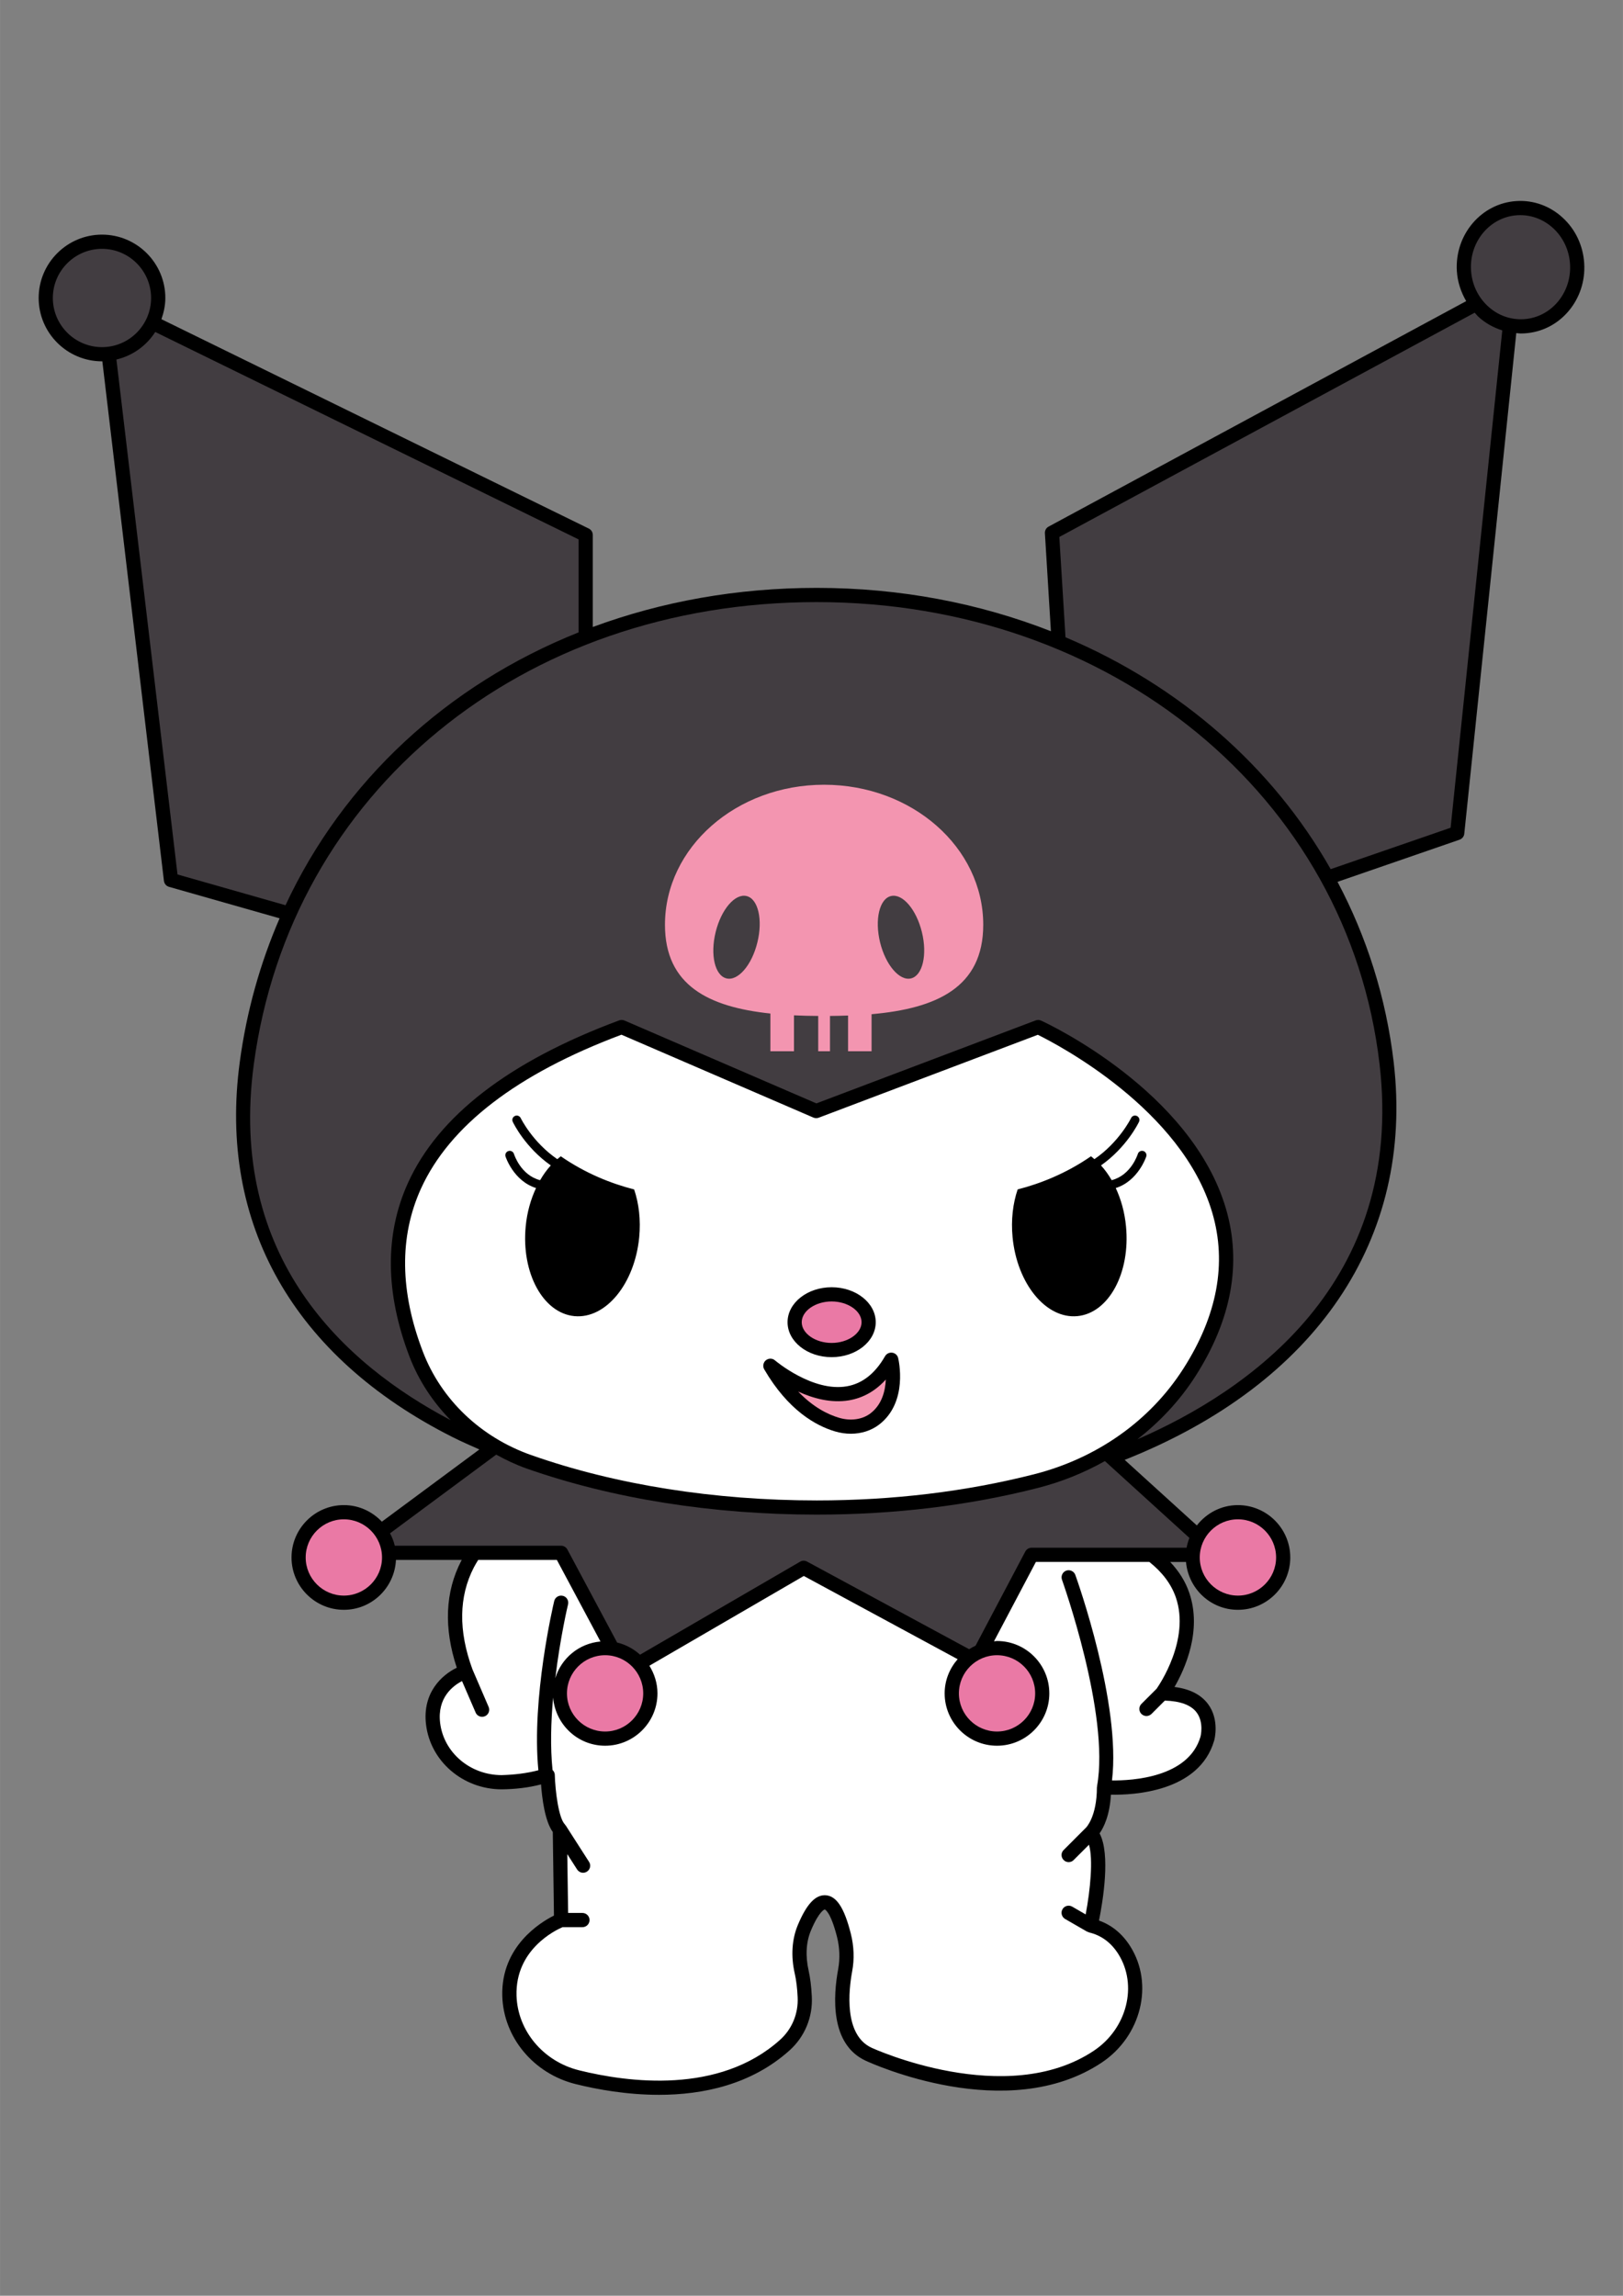 <?xml version="1.0" encoding="UTF-8"?>
<!DOCTYPE svg PUBLIC "-//W3C//DTD SVG 1.0//EN" "http://www.w3.org/TR/2001/REC-SVG-20010904/DTD/svg10.dtd">
<!-- Creator: CorelDRAW 2018 (64-Bit) -->
<svg xmlns="http://www.w3.org/2000/svg" xml:space="preserve" width="8.268in" height="11.693in" version="1.0" style="shape-rendering:geometricPrecision; text-rendering:geometricPrecision; image-rendering:optimizeQuality; fill-rule:evenodd; clip-rule:evenodd"
viewBox="0 0 8267.72 11692.91"
 xmlns:xlink="http://www.w3.org/1999/xlink">
 <rect x="0" y="0" width="8267.72" height="11692.91" fill="#808080" stroke="none"/>
 <defs>
  <style type="text/css">
   <![CDATA[
    .fil0 {fill:black;fill-rule:nonzero}
    .fil2 {fill:#423D41;fill-rule:nonzero}
    .fil3 {fill:#EA79A5;fill-rule:nonzero}
    .fil4 {fill:#F395B0;fill-rule:nonzero}
    .fil1 {fill:white;fill-rule:nonzero}
   ]]>
  </style>
 </defs>
 <g id="Слой_x0020_1">
  <g id="_2265470710352">
   <path class="fil0" d="M8070.19 1341.26c-5.52,-89.79 -44.16,-172.24 -109.11,-232.01 -64.96,-60.29 -149.44,-90.68 -235.63,-85.24 -179.17,10.94 -315.44,171.04 -303.98,356.83 3.4,55.11 20.81,106.77 47.56,152.84l-2127.45 1148.52c-12.31,6.6 -19.51,19.91 -18.67,33.94l30.56 498.9c-363.83,-142.51 -766.74,-220.8 -1192.99,-220.8 -407.99,0 -792.21,70.31 -1140.76,199.25l0 -468.64c0,-13.74 -7.66,-26.44 -19.97,-32.51l-2177.52 -1066.59c11.87,-33.98 19.95,-70.02 19.95,-107.98 0,-177.96 -144.78,-322.71 -322.67,-322.71 -177.89,0 -322.65,144.74 -322.65,322.71 0,177.81 144.76,322.57 322.65,322.57 0.86,0 1.28,-0.17 1.7,-0.17l313.76 2646.2c1.7,14.49 11.89,26.63 25.91,30.56l563.37 160.28c-98.49,227.43 -168.11,472.61 -202.94,732.09 -111.22,823.38 273.84,1501.9 1084.31,1910.41 43.74,22.17 90.43,42.4 136.29,62.79l-496.74 367.9c-48.81,-51.7 -117.18,-84.48 -193.6,-84.48 -146.88,0 -266.62,119.62 -266.62,266.72 0,146.96 119.74,266.58 266.62,266.58 142.67,0 258.56,-112.98 265.36,-254.04l335.38 0c-0.42,1.49 -1.7,2.67 -2.54,4.16 -82.36,158.76 -90.02,341.89 -22.93,544.83 -76.42,36.77 -176.19,127.76 -156.66,289.32 22.51,187.43 187.64,329.37 384.22,330.09 67.93,-0.59 137.13,-8.11 201.66,-25.1 5.09,68.82 19.11,186.4 59.87,242.35l5.94 425.65c-69.62,34.86 -270.02,157.31 -263.22,409.57 5.96,211.2 159.63,395.81 374.04,448.84 110.38,27.47 261.52,54.64 424.12,54.64 224.16,0 470.41,-51.7 664.85,-225.96 77.7,-69.57 119.3,-169.87 113.78,-274.87 -2.54,-51.24 -8.06,-95.41 -16.13,-131.44 -16.99,-75.48 -13.15,-146.65 12.31,-206.05 42.46,-100.42 69.62,-105.89 69.62,-105.89 0.42,0 29.3,8.57 62.85,140.76 13.57,53.91 15.27,109.89 5.94,161.87 -25.91,138.69 -42.04,383.85 139.67,467.74 29.3,13.59 721.32,330.09 1202.77,9.45 201.66,-134.55 266.62,-400.08 145.2,-592.08 -40.34,-63.82 -93.83,-107.84 -159.22,-131.17 19.95,-99.39 59.43,-338.06 2.98,-443.95 21.65,-31 51.79,-92.46 57.73,-197.17 113.78,2.22 449.61,-13.29 526.02,-275.59 1.28,-4.28 28.87,-106.49 -32.26,-187.28 -35.66,-47.1 -92.55,-75.91 -169.83,-85.66 53.07,-91.87 141.39,-286.97 75.16,-479.71 -19.53,-57.88 -52.65,-109.87 -97.23,-157.13l80.66 0c11.89,136.17 125.26,243.83 264.5,243.83 146.91,0 266.62,-119.62 266.62,-266.58 0,-147.09 -119.72,-266.72 -266.62,-266.72 -85.33,0 -160.47,41.06 -209.31,103.53l-367.67 -333.93c976.05,-387.56 1475.75,-1124.71 1370.46,-2025.62 -39.06,-330.38 -137.97,-639.08 -286.15,-918.51l621.56 -214.58c13.15,-4.58 22.93,-16.38 24.21,-30.43l264.9 -2549.92c7.65,0.59 14.87,2.08 22.93,2.08 6.37,0 12.75,-0.15 19.11,-0.59 87.03,-5.31 166.85,-45.46 224.16,-113.26 56.89,-67.2 85.33,-153.78 79.82,-243.41z"/>
   <path class="fil1" d="M2742.47 9016.4c-59.87,15.65 -122.7,23.04 -187.66,24.81 -160.48,-0.57 -294.64,-115.04 -312.89,-266.42 -15.28,-128.8 66.23,-189.06 111.66,-212.54l69.2 160.1c5.52,13.58 19.11,21.85 33.12,21.85 4.67,0 9.34,-0.88 14.43,-2.95 18.26,-7.97 26.75,-29.24 18.68,-47.56l-82.36 -191.25c-72.18,-196.14 -69.63,-370.87 7.22,-519.3 6.79,-13.13 14.44,-25.69 22.08,-37.96l400.78 0 222.04 415.47c-109.54,9.75 -199.11,84.93 -230.11,186.68 25.05,-207.67 64.1,-372.78 64.95,-375.73 4.67,-19.5 -7.22,-39.13 -26.75,-43.72 -19.95,-4.58 -39.06,7.38 -43.73,26.73 -5.09,21.56 -116.32,494.33 -80.66,861.78zm2602.93 -391.54c0,146.95 -119.3,266.59 -266.62,266.59 -146.89,0 -266.61,-119.64 -266.61,-266.59 0,-66.9 25.47,-127.3 66.23,-174.11l-783.72 -423.89 -786.7 457.11c25.47,41.06 41.18,89.05 41.18,140.89 0,146.95 -119.72,266.59 -266.61,266.59 -140.11,0 -253.46,-108.41 -264.93,-245.31 -11.04,122.44 -14.86,252.25 -2.97,368.93 6.8,6.65 11.46,14.93 11.46,24.36 2.55,85.97 19.95,221.1 51.37,252.56 0.85,1.03 1.27,2.37 2.12,3.41 0.85,1.02 2.12,1.62 2.54,2.65l118.45 184.76c11.04,16.85 5.94,39.14 -10.61,49.92 -6.37,3.85 -12.74,5.77 -19.53,5.77 -11.89,0 -23.35,-5.9 -30.57,-16.69l-50.1 -78.13 4.25 299.52 73.02 0c19.95,0 36.09,16.25 36.09,36.19 0,20.08 -16.14,36.19 -36.09,36.19l-101.47 0c-37.36,16.1 -241.15,114.46 -234.35,348.55 5.09,178.71 135.86,335.26 318.84,380.6 248.79,61.59 712.4,123.61 1023.17,-154.93 61.56,-55.09 94.25,-134.4 90,-217.55 -2.12,-46.97 -7.21,-86.99 -14.43,-119.04 -20.8,-90.24 -14.86,-176.94 16.13,-250.34 45,-106.19 89.58,-153.3 141.8,-149.76 55.19,4.28 94.25,64.54 127.37,195.4 16.13,63.65 18.68,130.4 6.79,192.59 -17.41,95.11 -43.3,323.14 99.35,388.87 6.79,3.24 684.8,313.11 1131.86,15.07 169.4,-112.99 225.02,-334.24 124.39,-493.3 -36.94,-58.04 -87.04,-94.82 -149.02,-109.44 -2.55,-0.6 -4.24,-2.07 -6.37,-3.1 -1.28,-0.44 -2.55,-0.15 -3.4,-0.74l-112.08 -64.69c-16.98,-10.04 -23.35,-32.05 -13.16,-49.47 9.76,-17.28 31.84,-23.34 49.67,-13.16l68.35 39.59c23.78,-124.65 38.63,-280.75 16.98,-355.05l-78.12 77.98c-6.79,7.1 -16.13,10.63 -25.47,10.63 -9.34,0 -18.68,-3.53 -25.48,-10.63 -14.44,-14.18 -14.44,-37.07 0,-51.09l112.08 -112.11c0,-0.28 0.42,-0.43 0.85,-0.73 0.42,-0.3 0.42,-0.6 0.85,-0.9 0,-0.15 55.61,-54.5 55.61,-205.88 0,-1.03 0.85,-1.92 0.85,-2.95 0,-1.17 -0.43,-2.22 0,-3.4 65.8,-366.87 -176.62,-1043.73 -178.74,-1050.54 -6.79,-18.76 2.97,-39.59 21.65,-46.37 18.68,-6.5 39.48,3.11 46.28,21.71 9.77,27.61 233.93,656.2 186.8,1046.84 103.17,1.18 390.17,-14.63 450.88,-223.01 0,-0.3 19.1,-72.37 -20.38,-124.06 -28.87,-37.66 -83.63,-57.17 -161.33,-59.52l-67.93 67.93c-7.22,7.09 -16.56,10.65 -25.9,10.65 -8.92,0 -18.26,-3.55 -25.48,-10.65 -14.01,-14.04 -14.01,-36.92 0,-51.1l77.27 -77.1c13.59,-19.34 171.94,-251.07 98.07,-465.67 -23.78,-68.54 -69.63,-128.5 -135.01,-180.33l-577.82 0 -213.55 404.39c5.09,-0.3 10.19,-1.63 15.28,-1.63 147.32,0 266.62,119.62 266.62,266.72zm-3191.37 -1740.54c-117.18,-306.06 -120.57,-585.04 -10.19,-829.15 145.62,-321.22 489.08,-585.33 1021.9,-785.13l977.75 422.09c8.91,3.69 18.68,3.99 27.17,0.59l1116.15 -422.26c100.19,49.33 734.05,379.55 888.59,905.96 75.57,256.68 25.9,524.15 -147.31,794.72 -169.4,264.96 -439.41,455.93 -760.38,537.76 -347.28,88.33 -719.62,133.22 -1107.24,133.22 -522.2,0 -1025.29,-79.9 -1454.09,-230.85 -257.7,-90.68 -458.94,-282.82 -552.34,-526.94zm3004.14 -582.83c22.93,237.37 170.67,417.25 330.31,401.88 159.63,-15.37 270.44,-220.05 247.51,-457.42 -6.8,-71.79 -25.48,-137.64 -52.22,-194.95 114.63,-36.17 154.96,-159.04 155.39,-160.53 3.82,-11.97 -2.97,-24.37 -14.86,-28.06 -11.89,-3.52 -24.2,2.97 -28.02,14.78 -1.7,5.31 -35.24,108.56 -133.31,133.82 -16.13,-28.06 -34.39,-53.32 -54.34,-75.19 130.34,-92 190.63,-215.2 193.59,-222 5.52,-11.04 0.43,-24.49 -10.61,-29.8 -11.04,-5.35 -24.62,-0.59 -29.72,10.61 -0.85,1.48 -60.29,122.61 -186.8,209.26 -5.94,-4.84 -11.46,-10.15 -17.41,-14.61 -128.21,88.31 -258.98,139.43 -373.6,168.8 -24.2,71.2 -34.39,155.09 -25.9,243.4zm-1146.29 432.92c0,98.2 100.62,177.97 224.59,177.97 123.97,0 224.59,-79.77 224.59,-177.97 0,-98.24 -100.62,-178.14 -224.59,-178.14 -123.97,0 -224.59,79.9 -224.59,178.14zm-118.87 240c121.85,208.96 263.22,287.25 360.44,316.05 26.75,7.98 53.92,11.96 80.67,11.96 53.49,0 104.01,-15.95 143.93,-46.37 149.87,-114.75 99.34,-330.13 97.22,-339.26 -3.4,-14.35 -15.29,-25.14 -30.15,-27.17 -14.86,-1.91 -28.87,5.01 -36.51,17.7 -50.52,88.35 -115.9,139.89 -194.87,153.48 -173.64,30.57 -363.84,-130.3 -365.96,-132.04 -13.16,-11.55 -32.69,-11.68 -46.7,-0.3 -13.16,11.21 -16.98,30.69 -8.06,45.94zm-1317.81 -1083.93c0.42,1.49 40.33,124.35 155.39,160.53 -26.74,57.31 -45.85,123.16 -52.64,194.95 -22.93,237.37 88.31,442.05 247.94,457.42 159.63,15.37 307.38,-164.52 330.3,-401.88 8.49,-88.31 -1.7,-172.2 -25.9,-243.4 -115.06,-29.38 -245.81,-80.5 -373.61,-168.8 -5.94,4.46 -11.89,9.77 -17.83,14.61 -126.52,-86.65 -185.53,-207.78 -186.38,-209.26 -5.52,-11.21 -18.68,-15.96 -29.72,-10.61 -11.46,5.31 -16.13,18.76 -10.62,29.8 2.97,6.8 62.84,130 193.6,222 -19.96,21.87 -38.21,47.13 -54.34,75.19 -98.07,-25.26 -131.61,-128.51 -133.31,-133.82 -3.82,-11.8 -16.13,-18.3 -28.02,-14.78 -11.89,3.69 -18.68,16.09 -14.86,28.06z"/>
   <path class="fil2" d="M5285.55 7578.89c-352.8,89.96 -731.5,135.45 -1125.07,135.45 -530.26,0 -1041.44,-81.23 -1478.29,-234.83 -53.93,-19.05 -105.29,-43.56 -154.54,-70.6l-540.88 400.7c10.61,19.93 19.09,40.76 24.19,63.21l847.41 0c13.15,0 25.47,7.39 31.85,19.2l253.44 473.94c44.16,10.48 84.08,32.19 116.76,61.87l815.57 -473.79c10.61,-6.34 24.19,-6.49 35.24,-0.44l825.75 446.32c10.61,-6.65 21.23,-12.7 32.68,-17.87l253.47 -479.85c6.36,-11.81 18.67,-19.2 32.26,-19.2l789.25 0c3.4,-17.28 8.06,-33.96 14.43,-49.92l-430.49 -391.38c-106.15,59.52 -220.76,106.18 -343.04,137.19zm-3199.44 -668.71c46.71,121.67 118.87,230.52 209.31,322.96 -541.3,-284.76 -1135.67,-827.08 -1002.37,-1814.07 186.82,-1385.07 1365.8,-2352.45 2867.44,-2352.45 1501.65,0 2707.38,989.07 2867.02,2351.85 131.17,1118.31 -670.37,1667.72 -1233.75,1912.47 115.48,-89.96 216.09,-197.19 295.48,-320.78 185.1,-289.2 237.31,-576.63 155.8,-854.43 -176.61,-600.95 -910.22,-943.31 -941.65,-957.49 -8.5,-4.11 -18.67,-4.41 -27.61,-1.01l-1117 422.69 -977.75 -422.13c-8.48,-3.65 -18.25,-3.82 -26.75,-0.73 -559.13,207.52 -921.28,486.07 -1076.24,828.27 -118.88,262.46 -115.9,560.2 8.06,884.85zm5407.55 -5533.76c4.24,71.02 34.8,136.02 85.76,183.1 50.51,46.83 115.9,70.19 182.56,66.2 67.07,-4.16 128.63,-35.34 173.21,-87.89 44.58,-52.86 67.09,-121.24 62.83,-192.28 -4.24,-70.91 -34.8,-136.02 -85.76,-183.16 -47.12,-43.3 -106.15,-66.61 -167.69,-66.61 -4.68,0 -9.78,0.13 -14.85,0.42 -139.26,8.42 -244.97,134.28 -236.06,280.21zm-2065.88 1869.34c580.8,245.62 1054.17,658.11 1350.93,1181.06l610.92 -210.91 263.22 -2533.05c-44.57,-14.19 -86.59,-36.94 -122.26,-70.14 -6.8,-6.2 -11.89,-13.59 -18.27,-20.08l-2115.97 1142.21 31.43 510.91zm-4908.27 -1477.7c137.99,0 250.07,-112.39 250.07,-250.31 0,-138.1 -112.08,-250.35 -250.07,-250.35 -137.97,0 -250.43,112.25 -250.43,250.35 0,137.93 112.46,250.31 250.43,250.31zm2428.03 979.37l0 473.37c-669.09,267 -1198.09,756.3 -1493.16,1389.76l-550.21 -156.7 -311.2 -2622.72c82.78,-19.49 153.26,-70.61 197.84,-140.31l2156.73 1056.59z"/>
   <path class="fil3" d="M4084.06 6734.42c0,-57.31 69.63,-105.76 152.41,-105.76 82.36,0 152.42,48.44 152.42,105.76 0,57.27 -70.06,105.59 -152.42,105.59 -82.79,0 -152.41,-48.31 -152.41,-105.59zm-2138.05 1198.21c0,-107.22 -87.46,-194.35 -194.44,-194.35 -106.99,0 -194.45,87.13 -194.45,194.35 0,107.08 87.46,194.22 194.45,194.22 106.98,0 194.44,-87.13 194.44,-194.22zm942.08 692.24c0,107.09 87.04,194.22 194.45,194.22 106.98,0 194.02,-87.13 194.02,-194.22 0,-107.07 -87.04,-194.37 -194.02,-194.37 -107.41,0 -194.45,87.3 -194.45,194.37zm1996.68 0c0,107.09 87.04,194.22 194.02,194.22 107.42,0 194.45,-87.13 194.45,-194.22 0,-107.07 -87.03,-194.37 -194.45,-194.37 -106.98,0 -194.02,87.3 -194.02,194.37zm1226.96 -692.24c0,107.08 87.46,194.22 194.44,194.22 106.99,0 194.44,-87.13 194.44,-194.22 0,-107.22 -87.46,-194.35 -194.44,-194.35 -106.99,0 -194.44,87.13 -194.44,194.35z"/>
   <path class="fil4" d="M3924.43 5162.21l0 192.15 120.15 0 0 -182.98c39.91,1.91 81.51,2.81 123.54,3.1l0 179.88 59.87 0 0 -179.88c30.99,-0.3 61.98,-0.89 92.13,-2.08l0 181.96 119.72 0 0 -188.76c329.88,-28.96 568.9,-135.6 568.9,-455.33 0,-394.03 -362.99,-713.38 -810.9,-713.38 -447.48,0 -810.47,319.35 -810.47,713.38 0,309.41 224.17,418.99 537.06,451.93zm613.91 -598.28c59.01,-14.48 129.49,67.76 157.93,183.57 28.44,115.78 3.4,221.37 -55.19,235.71 -58.59,14.48 -129.49,-67.8 -157.93,-183.57 -28.02,-115.82 -3.4,-221.41 55.19,-235.71zm-892.83 183.57c28.44,-115.81 98.92,-198.05 157.93,-183.57 58.59,14.31 83.21,119.89 54.77,235.71 -28.02,115.78 -98.92,198.05 -157.51,183.57 -59.02,-14.35 -83.64,-119.94 -55.19,-235.71zm788.82 2451.08c-41.18,31.63 -101.47,40.2 -160.48,22.46 -56.89,-16.81 -131.61,-53.75 -208.03,-133.52 75.15,34.43 167.28,60.29 259.83,44.62 71.75,-12.27 134.16,-47.72 186.8,-105.88 -2.55,56.85 -19.11,127.15 -78.12,172.33z"/>
  </g>
 </g>
</svg>
